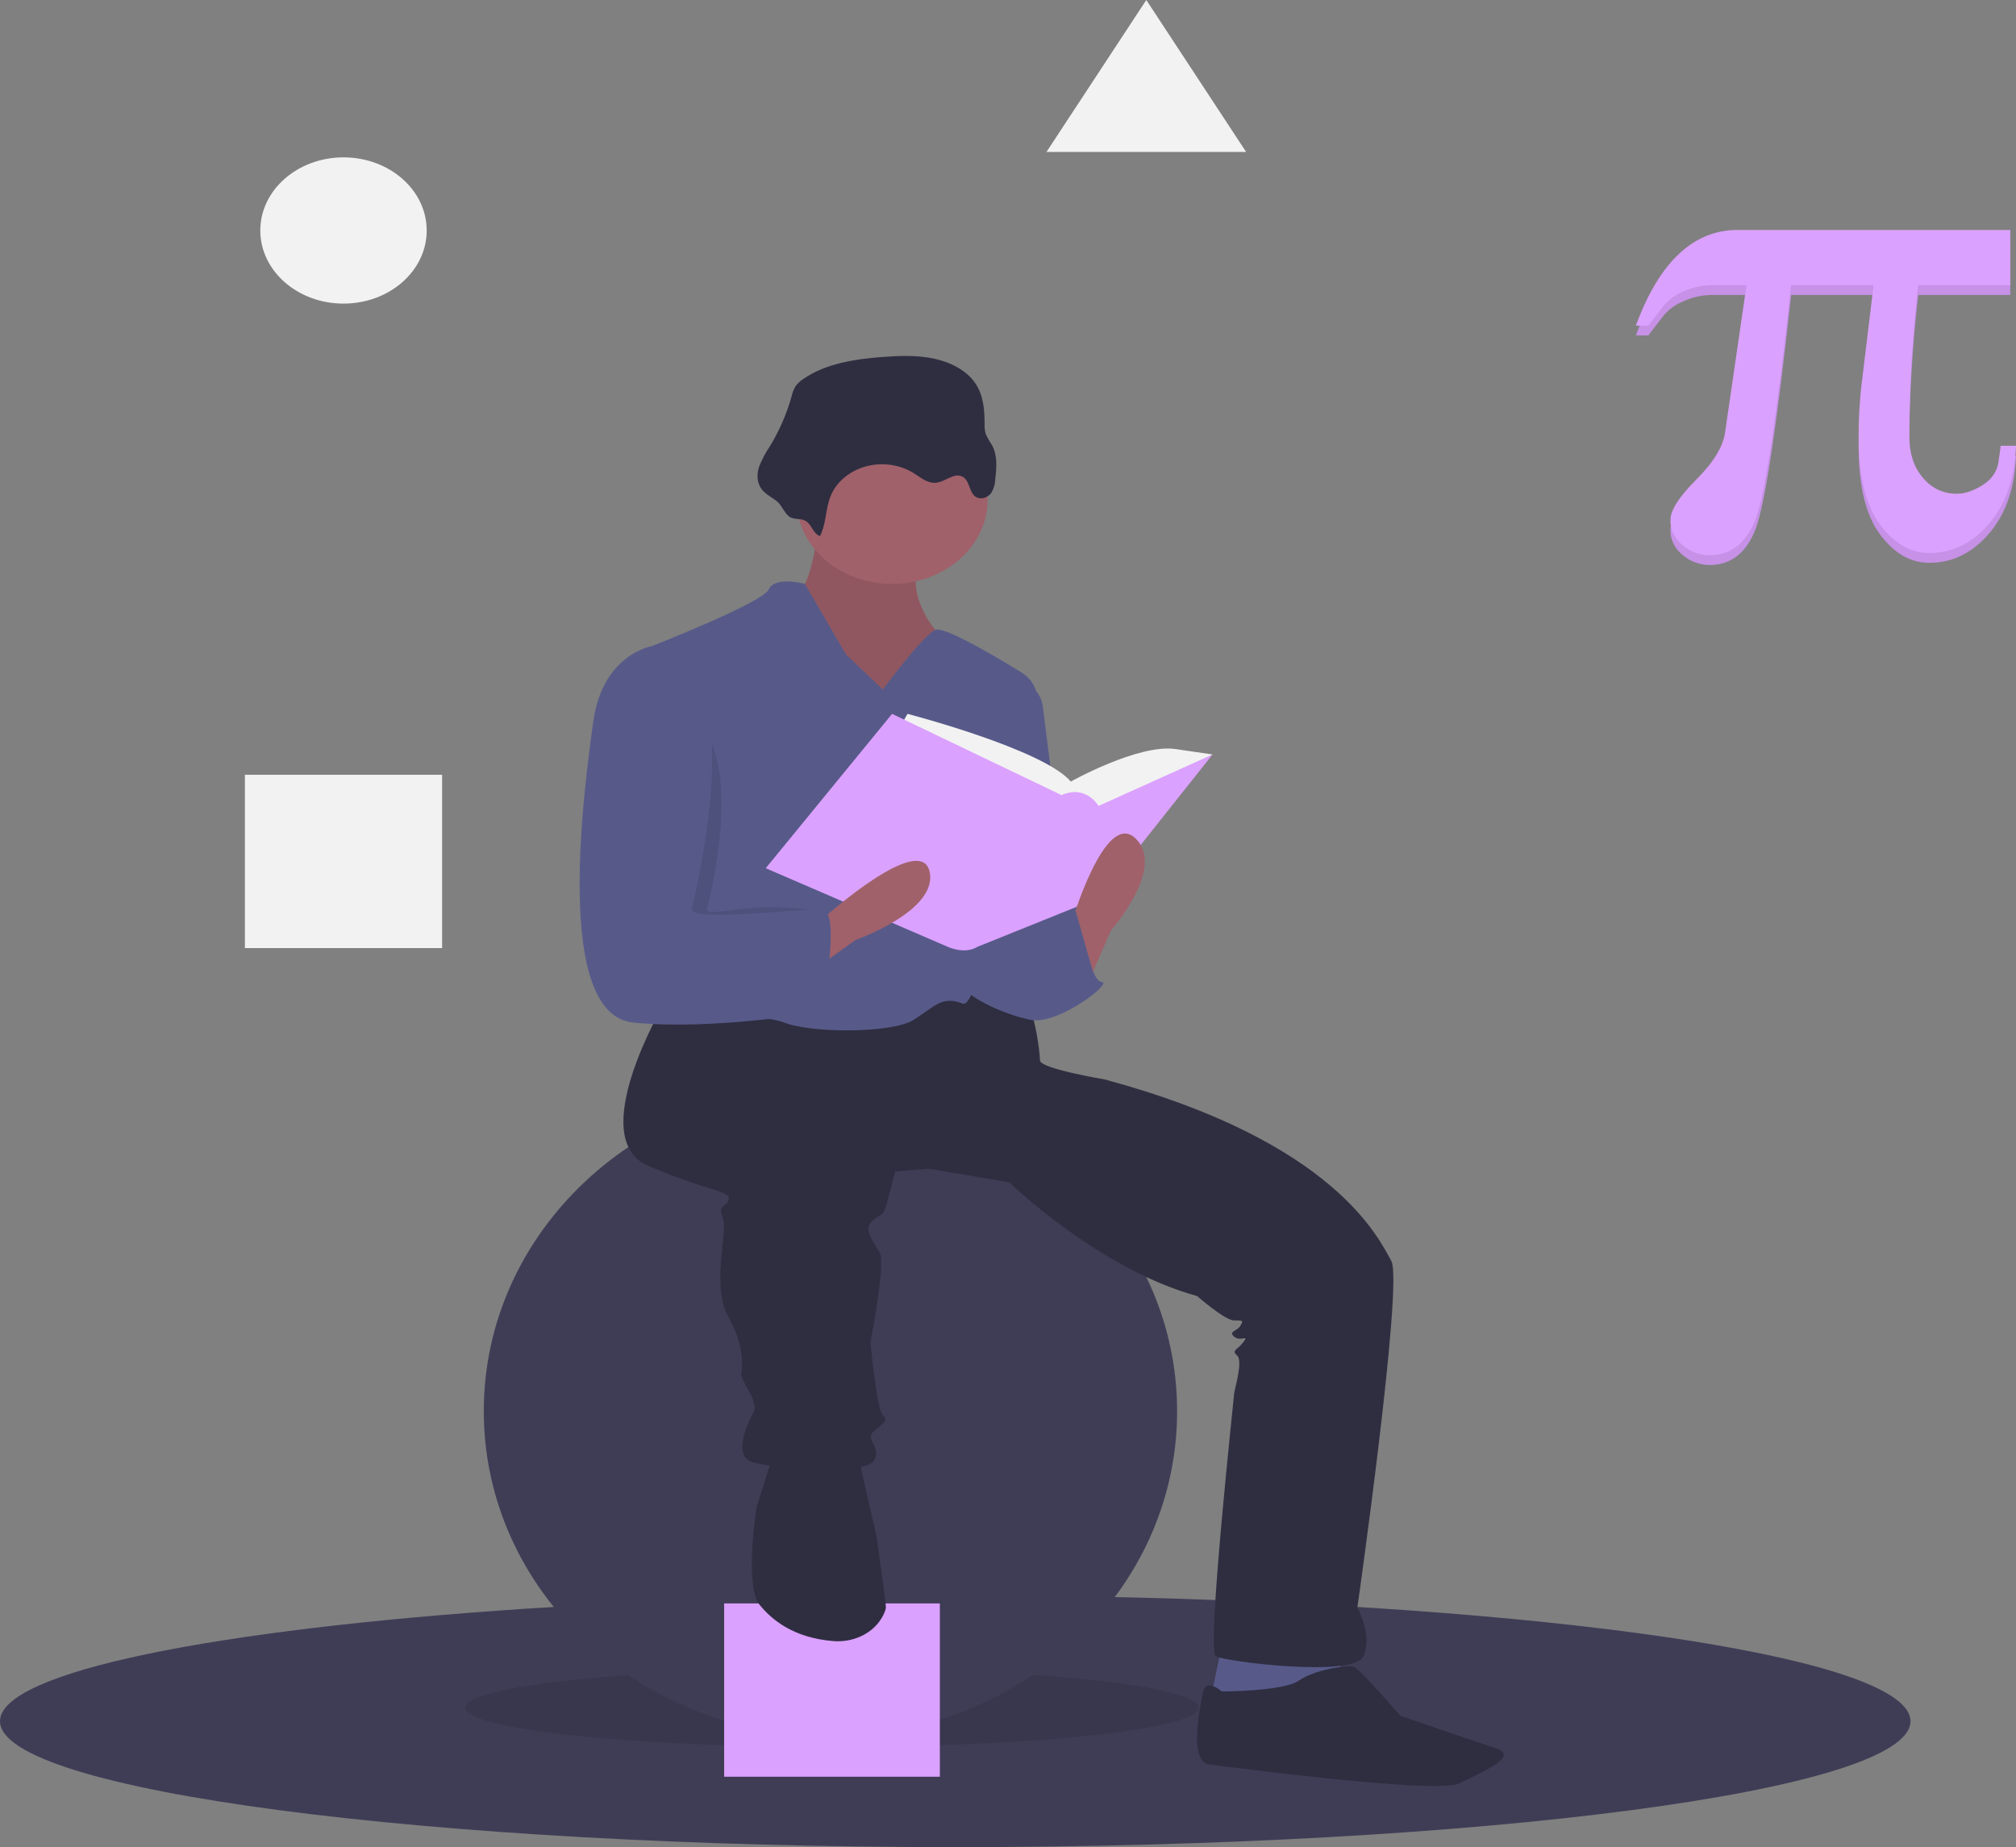 <svg width="419" height="384" viewBox="0 0 419 384" fill="none" xmlns="http://www.w3.org/2000/svg">
<rect x="0" y="0" width="419" height="384" fill="#808080" stroke="none"/>
<g clip-path="url(#clip0_10_1552)">
<path d="M397.073 357.822C397.073 372.279 308.187 384 198.537 384C88.887 384 0 372.279 0 357.822C0 347.588 44.556 338.721 109.49 334.42C136.267 332.641 166.521 331.645 198.537 331.645C211.698 331.645 224.558 331.814 236.995 332.135C328.239 334.499 397.073 345.1 397.073 357.822Z" fill="#3F3D56"/>
<path opacity="0.1" d="M172.919 363.171C215.01 363.171 249.132 359.516 249.132 355.008C249.132 350.5 215.01 346.845 172.919 346.845C130.828 346.845 96.707 350.5 96.707 355.008C96.707 359.516 130.828 363.171 172.919 363.171Z" fill="black"/>
<path d="M172.599 360.919C212.391 360.919 244.649 330.674 244.649 293.364C244.649 256.055 212.391 225.809 172.599 225.809C132.807 225.809 100.549 256.055 100.549 293.364C100.549 330.674 132.807 360.919 172.599 360.919Z" fill="#3F3D56"/>
<path d="M195.335 333.334H150.504V369.363H195.335V333.334Z" fill="#DBA1FF"/>
<path d="M253.935 342.06L251.373 354.445L268.025 356.697L278.912 351.067L278.272 342.06H253.935Z" fill="#575A89"/>
<path d="M170.037 109.559C170.037 109.559 168.756 122.507 165.554 123.07C162.352 123.633 172.599 146.151 172.599 146.151H187.97L200.138 143.336L194.374 130.951C194.374 130.951 186.689 121.944 192.453 114.625C198.217 107.307 170.037 109.559 170.037 109.559Z" fill="#A0616A"/>
<path opacity="0.1" d="M170.037 109.559C170.037 109.559 168.756 122.507 165.554 123.07C162.352 123.633 172.599 146.151 172.599 146.151H187.97L200.138 143.336L194.374 130.951C194.374 130.951 186.689 121.944 192.453 114.625C198.217 107.307 170.037 109.559 170.037 109.559Z" fill="black"/>
<path d="M138.015 208.639C138.015 208.639 121.364 236.787 134.813 242.417C148.262 248.046 151.464 247.483 151.464 249.172C151.464 250.861 148.903 250.298 150.183 253.113C151.464 255.927 147.622 267.187 151.464 273.942C155.307 280.698 154.026 285.764 154.026 285.764C154.026 285.764 154.026 286.327 155.307 288.579C156.588 290.831 157.228 292.52 156.588 293.646C155.947 294.771 152.105 302.09 155.947 303.779C159.79 305.468 179.644 306.594 181.565 303.779C183.486 300.964 179.644 299.275 181.565 297.586C183.486 295.897 184.767 295.334 183.486 294.208C182.206 293.083 180.925 279.009 180.925 279.009C180.925 279.009 184.127 262.683 182.846 260.431C181.565 258.179 179.644 255.927 180.925 254.239C182.206 252.55 183.486 253.113 184.127 250.861C184.767 248.609 186.048 243.542 186.048 243.542L193.093 242.979L209.744 245.794C209.744 245.794 228.317 263.809 248.811 269.438C248.811 269.438 254.575 274.505 256.497 274.505C258.418 274.505 258.418 274.505 257.778 275.631C257.137 276.757 255.216 276.757 256.497 277.883C257.778 279.009 259.699 277.32 258.418 279.009C257.137 280.698 255.856 280.698 257.137 281.823C258.418 282.949 256.497 289.142 256.497 289.705C256.497 290.268 250.733 343.186 252.654 344.312C254.575 345.438 281.474 348.815 283.395 344.312C285.317 339.808 282.114 334.178 282.114 334.178C282.114 334.178 291.721 266.624 289.159 262.12C286.597 257.616 277.631 237.35 229.598 224.402C229.598 224.402 216.149 222.15 216.149 220.461C216.149 218.772 214.868 208.076 212.306 207.513C209.744 206.95 195.014 206.387 195.014 206.387L176.442 211.454L150.824 207.513L138.015 208.639Z" fill="#2F2E41"/>
<path d="M160.431 303.216L157.228 313.349C157.228 313.349 154.667 329.675 157.869 333.615C160.384 336.711 164.875 340.501 173.204 341.166C175.538 341.354 177.875 340.836 179.829 339.698C181.783 338.56 183.237 336.87 183.949 334.907C184.045 334.672 184.105 334.427 184.127 334.178C184.127 333.052 182.206 319.541 182.206 319.541L179.003 305.468L178.363 301.527L160.431 303.216Z" fill="#2F2E41"/>
<path d="M253.935 351.63C253.935 351.63 250.733 348.815 250.092 351.63C249.452 354.445 246.89 366.267 251.373 366.83C255.856 367.393 298.766 373.022 303.249 370.77C307.732 368.519 316.058 365.141 310.934 363.452C305.811 361.763 291.08 356.697 291.08 356.697C291.08 356.697 282.755 347.126 281.474 346.563C280.193 346 273.148 347.126 269.946 349.378C266.744 351.63 253.935 351.63 253.935 351.63Z" fill="#2F2E41"/>
<path d="M185.408 121.381C196.373 121.381 205.261 113.568 205.261 103.929C205.261 94.291 196.373 86.478 185.408 86.478C174.443 86.478 165.554 94.291 165.554 103.929C165.554 113.568 174.443 121.381 185.408 121.381Z" fill="#A0616A"/>
<path d="M183.486 143.336L175.801 136.018L167.282 121.381C167.282 121.381 161.071 119.692 159.79 122.507C158.509 125.322 135.453 134.329 135.453 134.329C135.453 134.329 141.217 181.617 138.656 186.121C136.094 190.625 131.611 208.639 135.453 210.328C139.296 212.017 157.228 210.328 162.992 212.58C168.756 214.832 185.408 214.832 189.891 212.017C194.374 209.202 195.655 206.95 200.138 208.639C203.954 210.077 212.877 160.922 215.445 146.274C215.662 145.044 215.482 143.785 214.927 142.64C214.371 141.495 213.462 140.509 212.302 139.795C206.556 136.252 196.206 130.146 194.374 130.951C191.812 132.077 183.486 143.336 183.486 143.336Z" fill="#575A89"/>
<path d="M211.025 141.084C212.529 141.415 213.882 142.142 214.902 143.168C215.922 144.194 216.561 145.47 216.732 146.824L221.913 187.81C221.913 187.81 209.104 212.017 202.7 195.691C196.295 179.365 211.025 141.084 211.025 141.084Z" fill="#575A89"/>
<path d="M209.744 191.75L223.834 188.373C223.834 188.373 226.396 204.136 228.958 204.136C231.519 204.136 219.992 213.143 214.228 212.017C208.464 210.891 200.138 206.95 199.497 204.136C198.857 201.321 205.261 189.499 205.261 189.499L209.744 191.75Z" fill="#575A89"/>
<path d="M170.42 111.458C171.77 108.841 171.536 105.789 172.652 103.088C173.25 101.643 174.219 100.338 175.486 99.276C176.752 98.214 178.281 97.423 179.952 96.967C181.623 96.51 183.392 96.399 185.12 96.642C186.848 96.886 188.489 97.477 189.914 98.371C191.35 99.27 192.789 100.535 194.541 100.363C196.429 100.178 198.112 98.327 199.847 99.005C201.77 99.757 201.251 102.787 203.199 103.486C204.225 103.855 205.436 103.288 206.028 102.464C206.545 101.599 206.827 100.64 206.851 99.663C207.12 97.262 207.363 94.721 206.179 92.544C205.68 91.807 205.246 91.037 204.88 90.242C204.672 89.499 204.589 88.734 204.633 87.971C204.622 85.148 204.387 82.205 202.772 79.766C200.979 77.06 197.664 75.329 194.207 74.574C190.749 73.819 187.127 73.935 183.577 74.199C177.708 74.636 171.588 75.572 166.965 78.779C166.336 79.182 165.795 79.682 165.368 80.254C164.962 80.933 164.675 81.662 164.517 82.416C163.518 85.994 162.019 89.45 160.055 92.705C159.11 94.085 158.338 95.551 157.752 97.077C157.262 98.628 157.295 100.395 158.321 101.727C159.157 102.813 160.493 103.391 161.542 104.278C162.582 105.157 163.069 106.847 164.221 107.513C165.227 108.094 166.431 107.684 167.457 108.3C168.774 109.09 168.869 110.824 170.42 111.458Z" fill="#2F2E41"/>
<path d="M186.689 151.781L188.61 148.403C188.61 148.403 216.789 155.721 222.553 162.477C222.553 162.477 236.643 154.595 244.328 155.721L252.014 156.847L228.317 175.425L198.217 173.173L186.689 151.781Z" fill="#F2F2F2"/>
<path d="M185.408 148.403L159.15 180.491L196.936 196.817C196.936 196.817 200.468 198.506 203.185 196.817L228.317 186.684L252.014 156.847L228.317 167.543C228.317 167.543 225.755 163.04 220.632 165.292L185.408 148.403Z" fill="#DBA1FF"/>
<path d="M225.755 205.261L230.879 193.439C230.879 193.439 242.407 180.491 236.003 174.299C229.598 168.106 222.553 192.313 222.553 192.313L225.755 205.261Z" fill="#A0616A"/>
<path d="M166.641 203.375L177.821 195.408C177.821 195.408 195.183 189.291 193.178 181.11C191.172 172.929 171.262 190.762 171.262 190.762L166.641 203.375Z" fill="#A0616A"/>
<path opacity="0.1" d="M138.976 146.432H138.335C138.335 146.432 128.408 136.018 126.487 150.092C124.566 164.166 118.161 210.891 134.813 212.58C151.464 214.269 163.312 205.543 163.312 205.543C163.312 205.543 175.481 189.217 170.998 189.217C168.829 189.217 162.929 188.361 157.549 188.654C151.808 188.967 146.651 190.389 146.981 188.936C147.622 186.121 156.908 150.373 138.976 146.432Z" fill="black"/>
<path d="M138.015 135.455L135.453 134.329C135.453 134.329 125.206 136.018 123.285 150.092C121.364 164.166 114.959 210.891 131.611 212.58C148.262 214.269 170.678 210.328 170.678 210.328C170.678 210.328 175.161 188.936 170.678 188.936C166.194 188.936 143.139 191.751 143.779 188.936C144.419 186.121 155.947 139.396 138.015 135.455Z" fill="#575A89"/>
<path d="M216.469 198.788L223.531 189.273L227.997 204.98L216.469 209.484V198.788Z" fill="#575A89"/>
<path d="M71.392 63.115C80.942 63.115 88.684 56.31 88.684 47.915C88.684 39.521 80.942 32.715 71.392 32.715C61.842 32.715 54.1 39.521 54.1 47.915C54.1 56.31 61.842 63.115 71.392 63.115Z" fill="#F2F2F2"/>
<path d="M91.886 161.069H50.898V197.099H91.886V161.069Z" fill="#F2F2F2"/>
<path d="M238.244 0L248.619 15.795L258.992 31.59H238.244H217.496L227.87 15.795L238.244 0Z" fill="#F2F2F2"/>
<path d="M419 94.706C418.752 101.444 416.885 106.846 413.399 110.909C409.913 114.974 405.771 117.006 400.974 117.006C397.066 117.006 393.642 115.018 390.7 111.04C387.757 107.062 386.285 100.944 386.286 92.684C386.286 90.858 386.335 89.12 386.434 87.468C386.533 85.816 386.656 84.251 386.805 82.773L389.401 61.319H372.265C369.298 88.446 366.862 104.584 364.958 109.736C363.054 114.887 359.827 117.463 355.278 117.463C353.224 117.418 351.264 116.697 349.788 115.441C348.932 114.775 348.255 113.949 347.806 113.024C347.357 112.1 347.147 111.099 347.192 110.094C347.192 108.095 348.984 105.302 352.57 101.715C356.155 98.129 358.146 94.858 358.541 91.902L362.992 61.319H355.797C353.768 61.33 351.772 61.766 349.974 62.591C348.318 63.259 346.878 64.279 345.782 65.558L342.592 69.731H339.996C342.419 63.124 345.398 58.157 348.935 54.831C352.47 51.506 356.538 49.843 361.138 49.843H417.813V61.319H398.674C398.081 66.536 397.623 71.753 397.302 76.969C396.98 82.186 396.819 87.424 396.82 92.684C396.82 96.249 397.759 99.14 399.639 101.357C401.518 103.574 403.867 104.682 406.686 104.682C408.416 104.682 410.234 104.063 412.138 102.824C413.043 102.266 413.799 101.543 414.356 100.705C414.913 99.867 415.257 98.932 415.365 97.966C415.514 97.01 415.625 96.26 415.699 95.716C415.773 95.173 415.81 94.836 415.81 94.706L419 94.706Z" fill="#DBA1FF"/>
<path opacity="0.1" d="M419 94.706C418.752 101.444 416.885 106.846 413.399 110.909C409.913 114.974 405.771 117.006 400.974 117.006C397.066 117.006 393.642 115.018 390.7 111.04C387.757 107.062 386.285 100.944 386.286 92.684C386.286 90.858 386.335 89.12 386.434 87.468C386.533 85.816 386.656 84.251 386.805 82.773L389.401 61.319H372.265C369.298 88.446 366.862 104.584 364.958 109.736C363.054 114.887 359.827 117.463 355.278 117.463C353.224 117.418 351.264 116.697 349.788 115.441C348.932 114.775 348.255 113.949 347.806 113.024C347.357 112.1 347.147 111.099 347.192 110.094C347.192 108.095 348.984 105.302 352.57 101.715C356.155 98.129 358.146 94.858 358.541 91.902L362.992 61.319H355.797C353.768 61.33 351.772 61.766 349.974 62.591C348.318 63.259 346.878 64.279 345.782 65.558L342.592 69.731H339.996C342.419 63.124 345.398 58.157 348.935 54.831C352.47 51.506 356.538 49.843 361.138 49.843H417.813V61.319H398.674C398.081 66.536 397.623 71.753 397.302 76.969C396.98 82.186 396.819 87.424 396.82 92.684C396.82 96.249 397.759 99.14 399.639 101.357C401.518 103.574 403.867 104.682 406.686 104.682C408.416 104.682 410.234 104.063 412.138 102.824C413.043 102.266 413.799 101.543 414.356 100.705C414.913 99.867 415.257 98.932 415.365 97.966C415.514 97.01 415.625 96.26 415.699 95.716C415.773 95.173 415.81 94.836 415.81 94.706L419 94.706Z" fill="black"/>
<path d="M419 92.668C418.752 99.407 416.885 104.808 413.399 108.872C409.913 112.936 405.771 114.969 400.974 114.969C397.066 114.969 393.642 112.98 390.7 109.003C387.757 105.025 386.285 98.906 386.286 90.647C386.286 88.821 386.335 87.082 386.434 85.43C386.533 83.779 386.656 82.214 386.805 80.735L389.401 59.282H372.265C369.298 86.408 366.862 102.547 364.958 107.698C363.054 112.85 359.827 115.425 355.278 115.426C353.224 115.381 351.264 114.66 349.788 113.404C348.932 112.737 348.255 111.912 347.806 110.987C347.357 110.062 347.147 109.062 347.192 108.057C347.192 106.058 348.984 103.265 352.57 99.678C356.155 96.092 358.146 92.82 358.541 89.864L362.992 59.282H355.797C353.768 59.293 351.772 59.729 349.974 60.554C348.318 61.222 346.878 62.242 345.782 63.521L342.592 67.694H339.996C342.419 61.087 345.398 56.12 348.935 52.794C352.47 49.468 356.538 47.806 361.138 47.806H417.813V59.282H398.674C398.081 64.499 397.623 69.715 397.302 74.932C396.98 80.148 396.819 85.387 396.82 90.647C396.82 94.212 397.759 97.103 399.639 99.319C401.518 101.537 403.867 102.645 406.686 102.645C408.416 102.645 410.234 102.025 412.138 100.786C413.043 100.229 413.799 99.506 414.356 98.668C414.913 97.829 415.257 96.895 415.365 95.929C415.514 94.973 415.625 94.223 415.699 93.679C415.773 93.136 415.81 92.799 415.81 92.668H419Z" fill="#DBA1FF"/>
</g>
<defs>
<clipPath id="clip0_10_1552">
<rect width="419" height="384" fill="white"/>
</clipPath>
</defs>
</svg>
